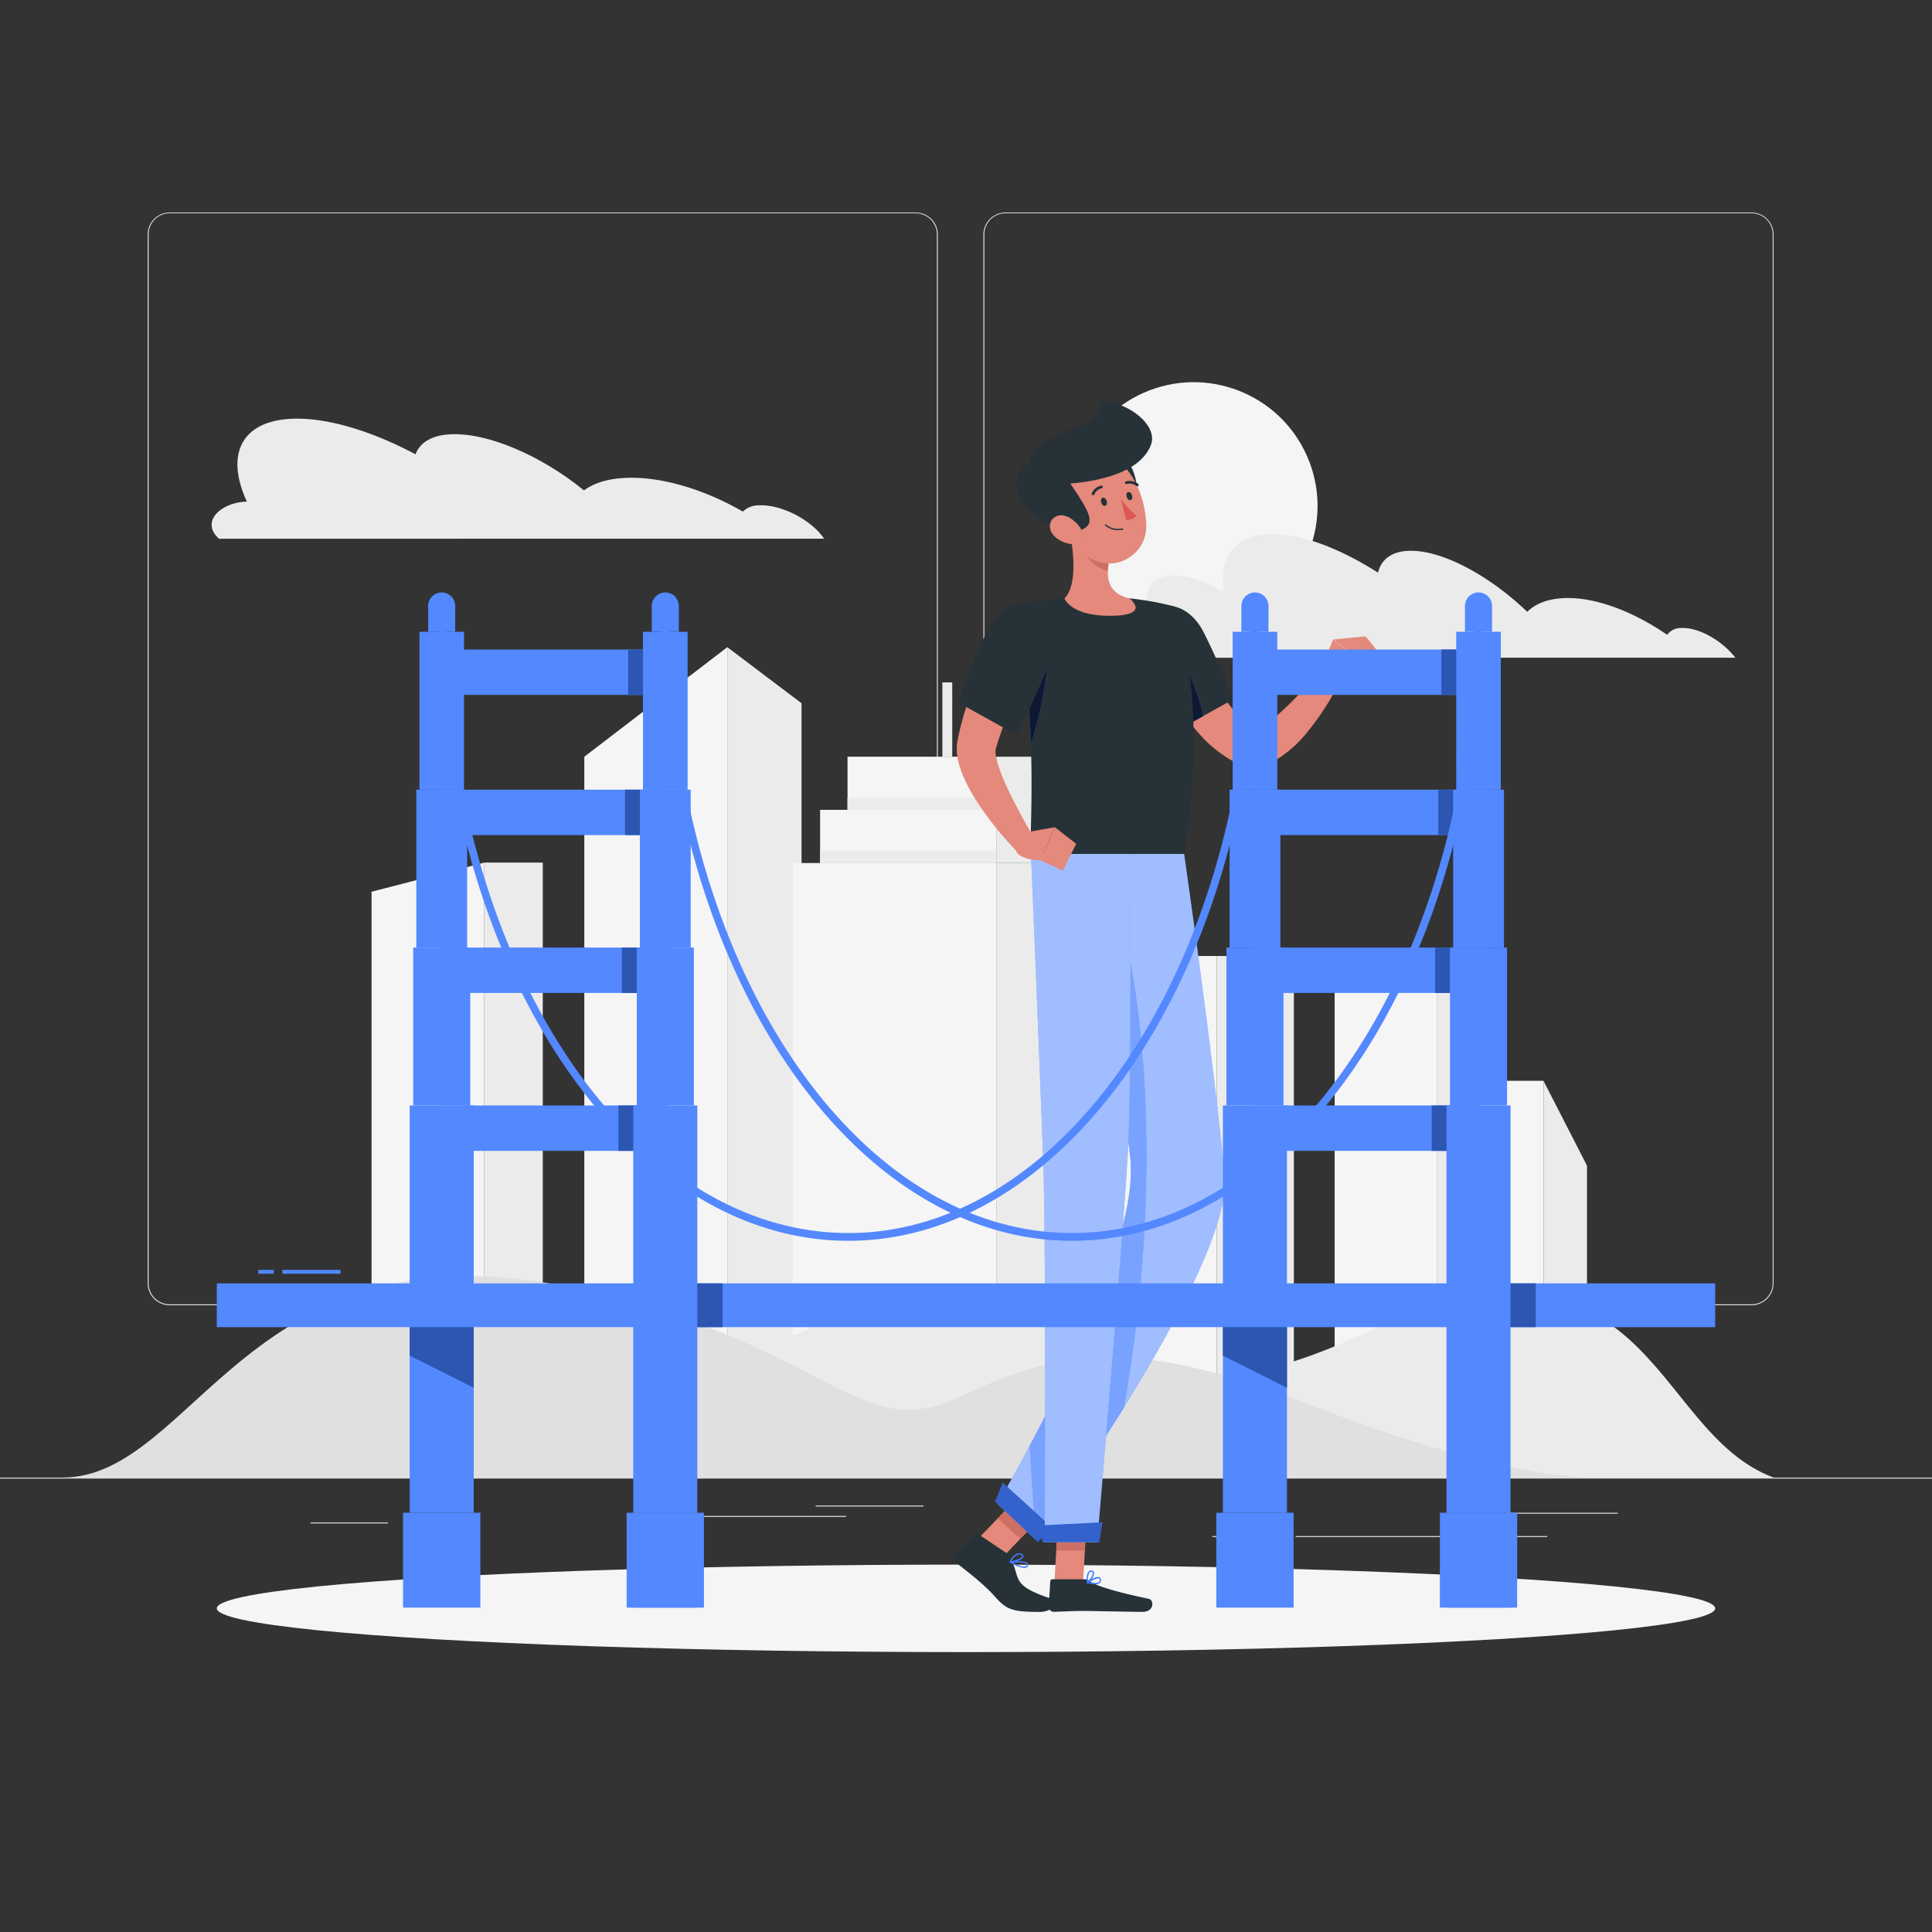 <svg xmlns="http://www.w3.org/2000/svg" viewBox="0 0 500 500"><rect x="0" y="0" width="500" height="500" fill="#333333" stroke="none"/><g id="freepik--background-complete--inject-2"><rect y="382.4" width="500" height="0.25" style="fill:#e0e0e0"></rect><rect x="107.71" y="393.89" width="13.2" height="0.25" style="fill:#e0e0e0"></rect><rect x="80.36" y="394.01" width="20.02" height="0.25" style="fill:#e0e0e0"></rect><rect x="167" y="392.33" width="51.99" height="0.25" style="fill:#e0e0e0"></rect><rect x="211.1" y="389.63" width="27.9" height="0.25" style="fill:#e0e0e0"></rect><rect x="335.33" y="397.54" width="65.1" height="0.25" style="fill:#e0e0e0"></rect><rect x="313.76" y="397.54" width="16.02" height="0.25" style="fill:#e0e0e0"></rect><rect x="390.04" y="391.5" width="28.63" height="0.25" style="fill:#e0e0e0"></rect><path d="M237,337.8H43.91a5.71,5.71,0,0,1-5.7-5.71V60.66A5.71,5.71,0,0,1,43.91,55H237a5.71,5.71,0,0,1,5.71,5.71V332.09A5.71,5.71,0,0,1,237,337.8ZM43.91,55.2a5.46,5.46,0,0,0-5.45,5.46V332.09a5.46,5.46,0,0,0,5.45,5.46H237a5.47,5.47,0,0,0,5.46-5.46V60.66A5.47,5.47,0,0,0,237,55.2Z" style="fill:#e0e0e0"></path><path d="M453.31,337.8H260.21a5.72,5.72,0,0,1-5.71-5.71V60.66A5.72,5.72,0,0,1,260.21,55h193.1A5.71,5.71,0,0,1,459,60.66V332.09A5.71,5.71,0,0,1,453.31,337.8ZM260.21,55.2a5.47,5.47,0,0,0-5.46,5.46V332.09a5.47,5.47,0,0,0,5.46,5.46h193.1a5.47,5.47,0,0,0,5.46-5.46V60.66a5.47,5.47,0,0,0-5.46-5.46Z" style="fill:#e0e0e0"></path><polygon points="151.22 195.84 188.23 167.49 188.23 382.4 151.22 382.4 151.22 195.84" style="fill:#f5f5f5"></polygon><polygon points="207.44 182 188.23 167.49 188.23 382.4 207.44 382.4 207.44 182" style="fill:#ebebeb"></polygon><rect x="205.16" y="223.35" width="52.67" height="159.05" transform="translate(462.99 605.75) rotate(180)" style="fill:#f5f5f5"></rect><rect x="257.83" y="223.35" width="27.33" height="159.05" style="fill:#ebebeb"></rect><rect x="212.25" y="209.59" width="45.58" height="13.76" transform="translate(470.07 432.94) rotate(180)" style="fill:#f5f5f5"></rect><rect x="212.25" y="220.26" width="45.58" height="3.09" transform="translate(470.07 443.61) rotate(180)" style="fill:#ebebeb"></rect><rect x="257.83" y="209.59" width="20.25" height="13.76" style="fill:#ebebeb"></rect><rect x="219.33" y="195.84" width="38.49" height="13.76" transform="translate(477.16 405.43) rotate(180)" style="fill:#f5f5f5"></rect><rect x="219.33" y="206.5" width="38.49" height="3.09" transform="translate(477.16 416.1) rotate(180)" style="fill:#ebebeb"></rect><rect x="257.83" y="195.84" width="13.16" height="13.76" style="fill:#ebebeb"></rect><rect x="243.88" y="176.61" width="2.56" height="19.22" style="fill:#ebebeb"></rect><rect x="276.43" y="247.41" width="38.46" height="134.99" transform="translate(591.33 629.81) rotate(180)" style="fill:#f5f5f5"></rect><rect x="314.89" y="247.41" width="19.96" height="134.99" style="fill:#ebebeb"></rect><polygon points="96.16 230.78 125.33 223.24 125.33 382.4 96.16 382.4 96.16 230.78" style="fill:#f5f5f5"></polygon><rect x="125.33" y="223.24" width="15.14" height="159.16" style="fill:#ebebeb"></rect><rect x="345.41" y="247.72" width="26.56" height="134.68" transform="translate(717.38 630.11) rotate(180)" style="fill:#f5f5f5"></rect><polygon points="385.76 283.05 371.97 247.72 371.97 382.4 385.76 382.4 385.76 283.05" style="fill:#ebebeb"></polygon><rect x="377.77" y="279.72" width="21.69" height="102.68" transform="translate(777.23 662.11) rotate(180)" style="fill:#f5f5f5"></rect><polygon points="410.71 301.67 399.46 279.72 399.46 382.4 410.71 382.4 410.71 301.67" style="fill:#ebebeb"></polygon><path d="M459,382.4H90.37s79.55-20,117.81-38,44.95-10.14,67.52,2.86,44.15,12.81,75.52-1.33C427.87,311.34,426.33,370.17,459,382.4Z" style="fill:#ebebeb"></path><path d="M16.11,382.4H410.78s-23.33-.07-69.67-18.07-65-16-92.33-3-32.32-13.11-100-27.89C64.56,315.06,50.61,382.4,16.11,382.4Z" style="fill:#e0e0e0"></path><circle cx="308.94" cy="130.93" r="32.04" transform="translate(-26.56 136.24) rotate(-23.87)" style="fill:#f5f5f5"></circle><path d="M63.89,129.81c-5.8-12.53-1.2-21.46,13-21.46,8.89,0,19.92,3.51,30.65,9.23,1.22-3.26,4.63-5.21,10.13-5.21,9.67,0,23,6,33.46,14.55,2.53-1.9,6.19-3.06,10.9-3.25,9.26-.38,20.47,3.09,30.22,8.73a5.91,5.91,0,0,1,4.29-1.62c5.33-.22,12.55,3.28,16.14,7.81l.62.83H56.68C51.74,135,57.2,130,63.89,129.81Z" style="fill:#ebebeb"></path><path d="M295.35,156.61a12.08,12.08,0,0,1,1.35-.07c-.42-4.65,2-7.62,7.13-7.62,3.72,0,8.27,1.55,12.92,4.17-1.33-9,2.92-14.89,12.55-14.89,7.78,0,17.61,3.82,27.33,10,.85-3.54,3.72-5.66,8.53-5.66,8.45,0,20.46,6.55,30.09,15.8h0c2.08-2.06,5.21-3.33,9.31-3.54,8.05-.41,18,3.35,26.9,9.49a4.34,4.34,0,0,1,3.66-1.76c4.4-.23,10.46,3.16,14,7.69H288.27C284.5,163.39,287.5,157.38,295.35,156.61Z" style="fill:#ebebeb"></path></g><g id="freepik--Shadow--inject-2"><ellipse cx="250" cy="416.24" rx="193.89" ry="11.32" style="fill:#f5f5f5"></ellipse></g><g id="freepik--Character--inject-2"><polygon points="252.76 398.63 258.63 403.89 269.82 392.24 263.94 386.98 252.76 398.63" style="fill:#e4897b"></polygon><polygon points="272.89 409.57 280.3 409.57 281.26 392.41 273.85 392.41 272.89 409.57" style="fill:#e4897b"></polygon><path d="M280.69,408.72h-8.33a.53.53,0,0,0-.55.5l-.4,6.59a1.31,1.31,0,0,0,1.29,1.32c2.9-.05,4.29-.22,7.95-.22,2.26,0,11.84.24,15,.24s3-3.08,1.7-3.36c-5.91-1.25-13.24-3-15.33-4.62A2.14,2.14,0,0,0,280.69,408.72Z" style="fill:#263238"></path><path d="M260.26,401.78,253.11,397a.66.66,0,0,0-.82,0l-5.46,5.51a1.1,1.1,0,0,0,.27,1.67c4.55,3.51,7.85,6.16,10.44,9.08,3,3.41,4.63,3.9,11.63,3.9,3.23,0,5.07-2.73,3.75-3.15-11.67-3.69-8.55-5.3-11.38-10.71A4.06,4.06,0,0,0,260.26,401.78Z" style="fill:#263238"></path><path d="M308.68,163.41c.14.44.36,1.11.56,1.67l.65,1.79c.44,1.19.92,2.37,1.43,3.54a68.6,68.6,0,0,0,3.36,6.76c2.45,4.31,5.44,8.2,9,10.69l.62.42a.07.07,0,0,1,0,.05s0,.06.15.08a4,4,0,0,0,1.93-.52,25.66,25.66,0,0,0,5.6-4.07,74.3,74.3,0,0,0,5.48-5.58c1.79-2,3.54-4.06,5.19-6.09l4.76,2.88a70.67,70.67,0,0,1-9.26,14.67,31.09,31.09,0,0,1-7.11,6.45,14.13,14.13,0,0,1-5.83,2.13,10.55,10.55,0,0,1-3.94-.36,10.24,10.24,0,0,1-1.9-.78l-1.15-.65a32.66,32.66,0,0,1-7.52-6.2,47.33,47.33,0,0,1-5.55-7.4,62.27,62.27,0,0,1-4.17-8c-.6-1.36-1.15-2.73-1.67-4.13-.25-.7-.51-1.4-.74-2.11s-.43-1.39-.68-2.28Z" style="fill:#e4897b"></path><path d="M295.16,162c-2.27,6.64,11.07,26.17,11.07,26.17L319,181.08a149,149,0,0,0-7.68-17.8C306.83,154.84,297.65,154.71,295.16,162Z" style="fill:#263238"></path><path d="M295,162.83c2.86-1.37,6.16-.22,9.62,5.26s6.42,14.63,6.75,17.24l-5.11,2.83S293.92,170.12,295,162.83Z" style="fill:#407BFF"></path><path d="M295,162.83c2.86-1.37,6.16-.22,9.62,5.26s6.42,14.63,6.75,17.24l-5.11,2.83S293.92,170.12,295,162.83Z" style="opacity:0.8"></path><path d="M342.34,172l2.65-6.44,5.94,4.54s-3.61,7.27-6.06,6.61Z" style="fill:#e4897b"></path><polygon points="353.42 164.69 356.19 168.1 350.93 170.06 344.99 165.51 353.42 164.69" style="fill:#e4897b"></polygon><polygon points="269.81 392.24 264.05 398.25 258.17 392.98 263.94 386.98 269.81 392.24" style="fill:#ce6f64"></polygon><polygon points="273.85 392.41 281.26 392.41 280.76 401.26 273.35 401.26 273.85 392.41" style="fill:#ce6f64"></polygon><path d="M303.79,156.92s9.53,22.39,2.66,64.08H266.8c-.49-6.09,2.31-35.78-4.56-64.46a101.24,101.24,0,0,1,13.22-1.68,148.07,148.07,0,0,1,16.86,0A76.17,76.17,0,0,1,303.79,156.92Z" style="fill:#263238"></path><path d="M271.1,163.62c.83,4.72-.27,16-4.31,29.06a190.75,190.75,0,0,0-3.9-33.29v-.06C265.49,159.07,270.32,159.19,271.1,163.62Z" style="fill:#407BFF"></path><path d="M271.1,163.62c.83,4.72-.27,16-4.31,29.06a190.75,190.75,0,0,0-3.9-33.29v-.06C265.49,159.07,270.32,159.19,271.1,163.62Z" style="opacity:0.8"></path><path d="M276.47,135.88c1.25,5.42,2.66,15.36-1,19,0,0,1.58,4.49,11.66,4.49,11.08,0,5.2-4.49,5.2-4.49-6.1-1.44-6.1-5.93-5.19-10.14Z" style="fill:#e4897b"></path><path d="M280.81,139.49l6.31,5.22a17.35,17.35,0,0,0-.42,3c-2.32-.33-5.58-2.87-5.91-5.29A8.34,8.34,0,0,1,280.81,139.49Z" style="fill:#ce6f64"></path><path d="M289.62,117.5c3.8,1.29,6.82,11.34,2.4,14S282.43,115.05,289.62,117.5Z" style="fill:#263238"></path><path d="M274.1,130.2c2.26,7,3.22,11.23,7.78,14.1a9.59,9.59,0,0,0,14.77-8.38c-.09-6.73-3.77-17.09-11.51-18.39A9.71,9.71,0,0,0,274.1,130.2Z" style="fill:#e4897b"></path><path d="M266.56,119.61c-3.34,1.89-5,6.84-1.45,11,4.61,5.39,12.57,8.7,14.76,6.53,3.64-1.55,2.51-4.13-2.87-12,2.25-.22,17.65-1.28,20.89-10.08,1.78-4.84-5.51-11-13.22-11.39C287.67,111.22,267.12,111,266.56,119.61Z" style="fill:#263238"></path><path d="M272.86,138.75a7.34,7.34,0,0,0,5,2.07c2.47,0,3-2.34,1.66-4.3-1.17-1.76-3.87-3.88-6.06-2.93S271.22,137.14,272.86,138.75Z" style="fill:#e4897b"></path><path d="M306.45,221s7.81,54.06,10.48,83.48c2.14,23.61-48.91,94-48.91,94l-9.88-9.29s37.29-63.11,34.42-89.39C289.78,274.38,280.35,221,280.35,221Z" style="fill:#407BFF"></path><path d="M306.45,221s7.81,54.06,10.48,83.48c2.14,23.61-48.91,94-48.91,94l-9.88-9.29s37.29-63.11,34.42-89.39C289.78,274.38,280.35,221,280.35,221Z" style="fill:#fff;opacity:0.5"></path><path d="M292.55,299.83c-1.43-13.11-4.63-33.65-7.38-50.47,1.44-2.82,5.48-8.53,5.48-8.53,3.62,12.51,11.49,59.67.26,123.36-11.7,18.86-22.9,34.32-22.9,34.32l-1.53-24.32C277.29,353.85,294.54,318,292.55,299.83Z" style="fill:#407BFF"></path><path d="M292.55,299.83c-1.43-13.11-4.63-33.65-7.38-50.47,1.44-2.82,5.48-8.53,5.48-8.53,3.62,12.51,11.49,59.67.26,123.36-11.7,18.86-22.9,34.32-22.9,34.32l-1.53-24.32C277.29,353.85,294.54,318,292.55,299.83Z" style="fill:#fff;opacity:0.3"></path><polygon points="257.54 388.66 268.62 399.08 272.18 395.25 259.51 383.71 257.54 388.66" style="fill:#407BFF"></polygon><polygon points="257.54 388.66 268.62 399.08 272.18 395.25 259.51 383.71 257.54 388.66" style="opacity:0.2"></polygon><path d="M292.35,221s.71,56.65-.5,77.88c-1.31,23.24-7.91,100.25-7.91,100.25H270.37S270.77,324,270,301c-.88-25-3.18-80-3.18-80Z" style="fill:#407BFF"></path><path d="M292.35,221s.71,56.65-.5,77.88c-1.31,23.24-7.91,100.25-7.91,100.25H270.37S270.77,324,270,301c-.88-25-3.18-80-3.18-80Z" style="fill:#fff;opacity:0.5"></path><polygon points="269.82 399.13 284.49 399.13 285.31 393.97 269.11 394.78 269.82 399.13" style="fill:#407BFF"></polygon><polygon points="269.82 399.13 284.49 399.13 285.31 393.97 269.11 394.78 269.82 399.13" style="opacity:0.2"></polygon><path d="M285,130c.14.58.57,1,1,.9s.57-.62.42-1.2-.58-1-1-.9S284.82,129.4,285,130Z" style="fill:#263238"></path><path d="M291.57,128.54c.15.58.58,1,1,.9s.57-.62.42-1.2-.58-1-1-.9S291.42,128,291.57,128.54Z" style="fill:#263238"></path><path d="M290.07,129.11a22.57,22.57,0,0,0,4.05,4.35,3.39,3.39,0,0,1-2.65,1.13Z" style="fill:#de5753"></path><path d="M289.32,137.2A5.08,5.08,0,0,1,286,136a.17.17,0,1,1,.24-.25,5,5,0,0,0,4.24,1,.18.18,0,0,1,.21.13.17.17,0,0,1-.14.21A5.38,5.38,0,0,1,289.32,137.2Z" style="fill:#263238"></path><path d="M282.87,128.14l-.14,0a.35.35,0,0,1-.18-.46,3.41,3.41,0,0,1,2.44-2,.35.35,0,0,1,.11.7h0a2.66,2.66,0,0,0-1.9,1.61A.36.36,0,0,1,282.87,128.14Z" style="fill:#263238"></path><path d="M294.43,125.85a.31.31,0,0,1-.29-.06,3,3,0,0,0-2.54-.54.33.33,0,0,1-.44-.22.34.34,0,0,1,.22-.44,3.62,3.62,0,0,1,3.18.64.35.35,0,0,1,.07.49A.34.34,0,0,1,294.43,125.85Z" style="fill:#263238"></path><path d="M269.81,167.68l-1.76,3q-.89,1.56-1.74,3.15c-1.13,2.12-2.23,4.25-3.28,6.39s-2,4.31-2.89,6.48a66,66,0,0,0-2.25,6.5l-.12.41-.06.2c0,.07,0,0,0,.05s0,.09-.05.18a3.53,3.53,0,0,0,0,.93,13.64,13.64,0,0,0,.59,2.78,48.9,48.9,0,0,0,2.53,6.34c2,4.29,4.43,8.67,6.86,12.89l-4.39,3.43a84.65,84.65,0,0,1-9.88-12.13,47.67,47.67,0,0,1-4-7.21,23.11,23.11,0,0,1-1.46-4.46,14.06,14.06,0,0,1-.31-2.82,11.45,11.45,0,0,1,.13-1.69l.07-.42.05-.25.1-.51a73.7,73.7,0,0,1,5-15.35c1-2.41,2.2-4.77,3.43-7.08.61-1.16,1.25-2.3,1.9-3.44s1.31-2.23,2.1-3.44Z" style="fill:#e4897b"></path><path d="M262.24,156.54c-7,1-14.17,25.32-14.17,25.32l15,8.32s6.09-11.56,9-20.14C275.12,161.05,269.73,155.44,262.24,156.54Z" style="fill:#263238"></path><path d="M283.32,410a8.94,8.94,0,0,1-2-.27.17.17,0,0,1-.13-.13.2.2,0,0,1,.07-.18c.24-.16,2.35-1.6,3.24-1.24a.63.63,0,0,1,.4.49,1,1,0,0,1-.21.94A2,2,0,0,1,283.32,410Zm-1.5-.52c1.32.27,2.3.23,2.65-.12a.63.63,0,0,0,.12-.62.32.32,0,0,0-.19-.24C283.91,408.33,282.68,409,281.82,409.49Z" style="fill:#407BFF"></path><path d="M281.38,409.75l-.08,0a.17.17,0,0,1-.09-.14c0-.09-.17-2.22.57-2.94a.83.83,0,0,1,.74-.24.65.65,0,0,1,.62.52c.17.81-.93,2.35-1.67,2.79Zm1-3a.53.53,0,0,0-.37.15,3.92,3.92,0,0,0-.48,2.36c.64-.54,1.38-1.72,1.26-2.25,0-.1-.07-.22-.33-.25Z" style="fill:#407BFF"></path><path d="M265.06,405.79a9.21,9.21,0,0,1-3.7-1.42.17.17,0,0,1-.08-.19.16.16,0,0,1,.15-.13c.4,0,3.91-.27,4.58.54a.51.51,0,0,1,.11.49.88.88,0,0,1-.53.62A1.26,1.26,0,0,1,265.06,405.79Zm-3-1.43c1.6.88,2.86,1.26,3.42,1a.53.53,0,0,0,.33-.39.2.2,0,0,0,0-.18C265.38,404.37,263.47,404.3,262,404.36Z" style="fill:#407BFF"></path><path d="M261.44,404.39a.17.17,0,0,1-.14-.08.15.15,0,0,1,0-.16c0-.12,1.39-2.84,3.1-2,.47.22.52.5.48.7-.17.8-2.4,1.54-3.42,1.56Zm2.32-2.07c-.92,0-1.7,1.16-2,1.7,1.06-.13,2.68-.8,2.78-1.27,0-.1-.07-.21-.29-.31A1.07,1.07,0,0,0,263.76,402.32Z" style="fill:#407BFF"></path><path d="M265.63,215.38l7.38-1.29-3.78,8.55s-6.74,0-6.43-3.52Z" style="fill:#e4897b"></path><polygon points="278.52 218.39 275.05 225.29 269.23 222.64 273.01 214.09 278.52 218.39" style="fill:#e4897b"></polygon></g><g id="freepik--Bridge--inject-2"><path d="M219.55,321.11c-58.58,0-106.24-73-106.24-162.69a1,1,0,0,1,2,0c0,88.61,46.76,160.69,104.24,160.69S323.78,247,323.78,158.42a1,1,0,1,1,2,0C325.78,248.13,278.12,321.11,219.55,321.11Z" style="fill:#407BFF"></path><path d="M219.55,321.11c-58.58,0-106.24-73-106.24-162.69a1,1,0,0,1,2,0c0,88.61,46.76,160.69,104.24,160.69S323.78,247,323.78,158.42a1,1,0,1,1,2,0C325.78,248.13,278.12,321.11,219.55,321.11Z" style="fill:#fff;opacity:0.1"></path><rect x="114.31" y="286.1" width="57.86" height="11.74" style="fill:#407BFF"></rect><rect x="114.31" y="245.23" width="57.86" height="11.74" style="fill:#407BFF"></rect><rect x="114.31" y="204.37" width="57.86" height="11.74" style="fill:#407BFF"></rect><rect x="114.31" y="168.1" width="57.86" height="11.74" style="fill:#407BFF"></rect><g style="opacity:0.1"><rect x="114.31" y="286.1" width="57.86" height="11.74" style="fill:#fff"></rect><rect x="114.31" y="245.23" width="57.86" height="11.74" style="fill:#fff"></rect><rect x="114.31" y="204.37" width="57.86" height="11.74" style="fill:#fff"></rect><rect x="114.31" y="168.1" width="57.86" height="11.74" style="fill:#fff"></rect></g><rect x="160.04" y="286.1" width="12.73" height="11.74" style="fill:#407BFF"></rect><rect x="160.04" y="286.1" width="12.73" height="11.74" style="opacity:0.3"></rect><rect x="160.95" y="245.23" width="12.73" height="11.74" style="fill:#407BFF"></rect><rect x="160.95" y="245.23" width="12.73" height="11.74" style="opacity:0.3"></rect><rect x="161.76" y="204.37" width="12.73" height="11.74" style="fill:#407BFF"></rect><rect x="161.76" y="204.37" width="12.73" height="11.74" style="opacity:0.3"></rect><rect x="162.56" y="168.1" width="12.73" height="11.74" style="fill:#407BFF"></rect><rect x="162.56" y="168.1" width="12.73" height="11.74" style="opacity:0.3"></rect><rect x="163.89" y="391.5" width="16.57" height="24.55" style="fill:#407BFF"></rect><rect x="163.89" y="391.5" width="16.57" height="24.55" style="fill:#fff;opacity:0.1"></rect><rect x="164.8" y="245.23" width="14.76" height="40.86" style="fill:#407BFF"></rect><rect x="164.8" y="245.23" width="14.76" height="40.86" style="fill:#fff;opacity:0.1"></rect><rect x="165.6" y="204.37" width="13.15" height="40.86" style="fill:#407BFF"></rect><rect x="165.6" y="204.37" width="13.15" height="40.86" style="fill:#fff;opacity:0.1"></rect><rect x="166.41" y="163.51" width="11.54" height="40.86" style="fill:#407BFF"></rect><rect x="166.41" y="163.51" width="11.54" height="40.86" style="fill:#fff;opacity:0.1"></rect><rect x="316.49" y="286.1" width="16.57" height="105.4" style="fill:#407BFF"></rect><rect x="316.49" y="286.1" width="16.57" height="105.4" style="fill:#fff;opacity:0.1"></rect><polygon points="333.07 337.55 316.49 337.55 316.49 350.83 333.07 359.17 333.07 337.55" style="fill:#407BFF"></polygon><polygon points="333.07 337.55 316.49 337.55 316.49 350.83 333.07 359.17 333.07 337.55" style="opacity:0.3"></polygon><rect x="106.03" y="286.1" width="16.57" height="105.4" style="fill:#407BFF"></rect><rect x="106.03" y="286.1" width="16.57" height="105.4" style="fill:#fff;opacity:0.1"></rect><polygon points="122.6 337.55 106.03 337.55 106.03 350.83 122.6 359.17 122.6 337.55" style="fill:#407BFF"></polygon><polygon points="122.6 337.55 106.03 337.55 106.03 350.83 122.6 359.17 122.6 337.55" style="opacity:0.3"></polygon><rect x="73.08" y="328.64" width="15.04" height="1" style="fill:#407BFF"></rect><rect x="73.08" y="328.64" width="15.04" height="1" style="fill:#fff;opacity:0.1"></rect><rect x="66.85" y="328.64" width="4" height="1" style="fill:#407BFF"></rect><rect x="66.85" y="328.64" width="4" height="1" style="fill:#fff;opacity:0.1"></rect><rect x="56.11" y="332.14" width="387.78" height="11.32" style="fill:#407BFF"></rect><rect x="56.11" y="332.14" width="387.78" height="11.32" style="fill:#fff;opacity:0.1"></rect><rect x="172.18" y="332.14" width="14.82" height="11.32" style="fill:#407BFF"></rect><rect x="172.18" y="332.14" width="14.82" height="11.32" style="opacity:0.3"></rect><rect x="163.89" y="286.1" width="16.57" height="105.4" style="fill:#407BFF"></rect><rect x="163.89" y="286.1" width="16.57" height="105.4" style="fill:#fff;opacity:0.1"></rect><rect x="162.18" y="391.5" width="20" height="24.55" style="fill:#407BFF"></rect><rect x="162.18" y="391.5" width="20" height="24.55" style="fill:#fff;opacity:0.1"></rect><rect x="104.31" y="391.5" width="20" height="24.55" style="fill:#407BFF"></rect><rect x="104.31" y="391.5" width="20" height="24.55" style="fill:#fff;opacity:0.1"></rect><rect x="106.94" y="245.23" width="14.76" height="40.86" style="fill:#407BFF"></rect><rect x="106.94" y="245.23" width="14.76" height="40.86" style="fill:#fff;opacity:0.1"></rect><rect x="107.74" y="204.37" width="13.15" height="40.86" style="fill:#407BFF"></rect><rect x="107.74" y="204.37" width="13.15" height="40.86" style="fill:#fff;opacity:0.1"></rect><rect x="108.55" y="163.51" width="11.54" height="40.86" style="fill:#407BFF"></rect><rect x="108.55" y="163.51" width="11.54" height="40.86" style="fill:#fff;opacity:0.1"></rect><path d="M175.68,163.51h-7v-6.68a3.5,3.5,0,0,1,3.5-3.5h0a3.5,3.5,0,0,1,3.5,3.5Z" style="fill:#407BFF"></path><path d="M175.68,163.51h-7v-6.68a3.5,3.5,0,0,1,3.5-3.5h0a3.5,3.5,0,0,1,3.5,3.5Z" style="fill:#fff;opacity:0.1"></path><path d="M117.81,163.51h-7v-6.68a3.5,3.5,0,0,1,3.5-3.5h0a3.5,3.5,0,0,1,3.5,3.5Z" style="fill:#407BFF"></path><path d="M117.81,163.51h-7v-6.68a3.5,3.5,0,0,1,3.5-3.5h0a3.5,3.5,0,0,1,3.5,3.5Z" style="fill:#fff;opacity:0.1"></path><rect x="324.78" y="286.1" width="57.86" height="11.74" style="fill:#407BFF"></rect><rect x="324.78" y="245.23" width="57.86" height="11.74" style="fill:#407BFF"></rect><rect x="324.78" y="204.37" width="57.86" height="11.74" style="fill:#407BFF"></rect><rect x="324.78" y="168.1" width="57.86" height="11.74" style="fill:#407BFF"></rect><g style="opacity:0.1"><rect x="324.78" y="286.1" width="57.86" height="11.74" style="fill:#fff"></rect><rect x="324.78" y="245.23" width="57.86" height="11.74" style="fill:#fff"></rect><rect x="324.78" y="204.37" width="57.86" height="11.74" style="fill:#fff"></rect><rect x="324.78" y="168.1" width="57.86" height="11.74" style="fill:#fff"></rect></g><rect x="370.51" y="286.1" width="12.73" height="11.74" style="fill:#407BFF"></rect><rect x="370.51" y="286.1" width="12.73" height="11.74" style="opacity:0.3"></rect><rect x="371.41" y="245.23" width="12.73" height="11.74" style="fill:#407BFF"></rect><rect x="371.41" y="245.23" width="12.73" height="11.74" style="opacity:0.3"></rect><rect x="372.22" y="204.37" width="12.73" height="11.74" style="fill:#407BFF"></rect><rect x="372.22" y="204.37" width="12.73" height="11.74" style="opacity:0.3"></rect><rect x="373.03" y="168.1" width="12.73" height="11.74" style="fill:#407BFF"></rect><rect x="373.03" y="168.1" width="12.73" height="11.74" style="opacity:0.3"></rect><rect x="374.35" y="391.5" width="16.57" height="24.55" style="fill:#407BFF"></rect><rect x="374.35" y="391.5" width="16.57" height="24.55" style="fill:#fff;opacity:0.1"></rect><rect x="375.26" y="245.23" width="14.76" height="40.86" style="fill:#407BFF"></rect><rect x="375.26" y="245.23" width="14.76" height="40.86" style="fill:#fff;opacity:0.1"></rect><rect x="376.07" y="204.37" width="13.15" height="40.86" style="fill:#407BFF"></rect><rect x="376.07" y="204.37" width="13.15" height="40.86" style="fill:#fff;opacity:0.1"></rect><rect x="376.87" y="163.51" width="11.54" height="40.86" style="fill:#407BFF"></rect><rect x="376.87" y="163.51" width="11.54" height="40.86" style="fill:#fff;opacity:0.1"></rect><rect x="382.64" y="332.14" width="14.82" height="11.32" style="fill:#407BFF"></rect><rect x="382.64" y="332.14" width="14.82" height="11.32" style="opacity:0.3"></rect><rect x="374.35" y="286.1" width="16.57" height="105.4" style="fill:#407BFF"></rect><rect x="374.35" y="286.1" width="16.57" height="105.4" style="fill:#fff;opacity:0.1"></rect><rect x="372.64" y="391.5" width="20" height="24.55" style="fill:#407BFF"></rect><rect x="372.64" y="391.5" width="20" height="24.55" style="fill:#fff;opacity:0.1"></rect><rect x="314.78" y="391.5" width="20" height="24.55" style="fill:#407BFF"></rect><rect x="314.78" y="391.5" width="20" height="24.55" style="fill:#fff;opacity:0.1"></rect><rect x="317.4" y="245.23" width="14.76" height="40.86" style="fill:#407BFF"></rect><rect x="317.4" y="245.23" width="14.76" height="40.86" style="fill:#fff;opacity:0.1"></rect><rect x="318.21" y="204.37" width="13.15" height="40.86" style="fill:#407BFF"></rect><rect x="318.21" y="204.37" width="13.15" height="40.86" style="fill:#fff;opacity:0.1"></rect><rect x="319.01" y="163.51" width="11.54" height="40.86" style="fill:#407BFF"></rect><rect x="319.01" y="163.51" width="11.54" height="40.86" style="fill:#fff;opacity:0.1"></rect><path d="M386.14,163.51h-7v-6.68a3.5,3.5,0,0,1,3.5-3.5h0a3.5,3.5,0,0,1,3.5,3.5Z" style="fill:#407BFF"></path><path d="M386.14,163.51h-7v-6.68a3.5,3.5,0,0,1,3.5-3.5h0a3.5,3.5,0,0,1,3.5,3.5Z" style="fill:#fff;opacity:0.1"></path><path d="M328.28,163.51h-7v-6.68a3.5,3.5,0,0,1,3.5-3.5h0a3.5,3.5,0,0,1,3.5,3.5Z" style="fill:#407BFF"></path><path d="M328.28,163.51h-7v-6.68a3.5,3.5,0,0,1,3.5-3.5h0a3.5,3.5,0,0,1,3.5,3.5Z" style="fill:#fff;opacity:0.1"></path><path d="M277.41,321.11c-58.58,0-106.23-73-106.23-162.69a1,1,0,0,1,2,0c0,88.61,46.75,160.69,104.23,160.69S381.64,247,381.64,158.42a1,1,0,1,1,2,0C383.64,248.13,336,321.11,277.41,321.11Z" style="fill:#407BFF"></path><path d="M277.41,321.11c-58.58,0-106.23-73-106.23-162.69a1,1,0,0,1,2,0c0,88.61,46.75,160.69,104.23,160.69S381.64,247,381.64,158.42a1,1,0,1,1,2,0C383.64,248.13,336,321.11,277.41,321.11Z" style="fill:#fff;opacity:0.1"></path></g></svg>